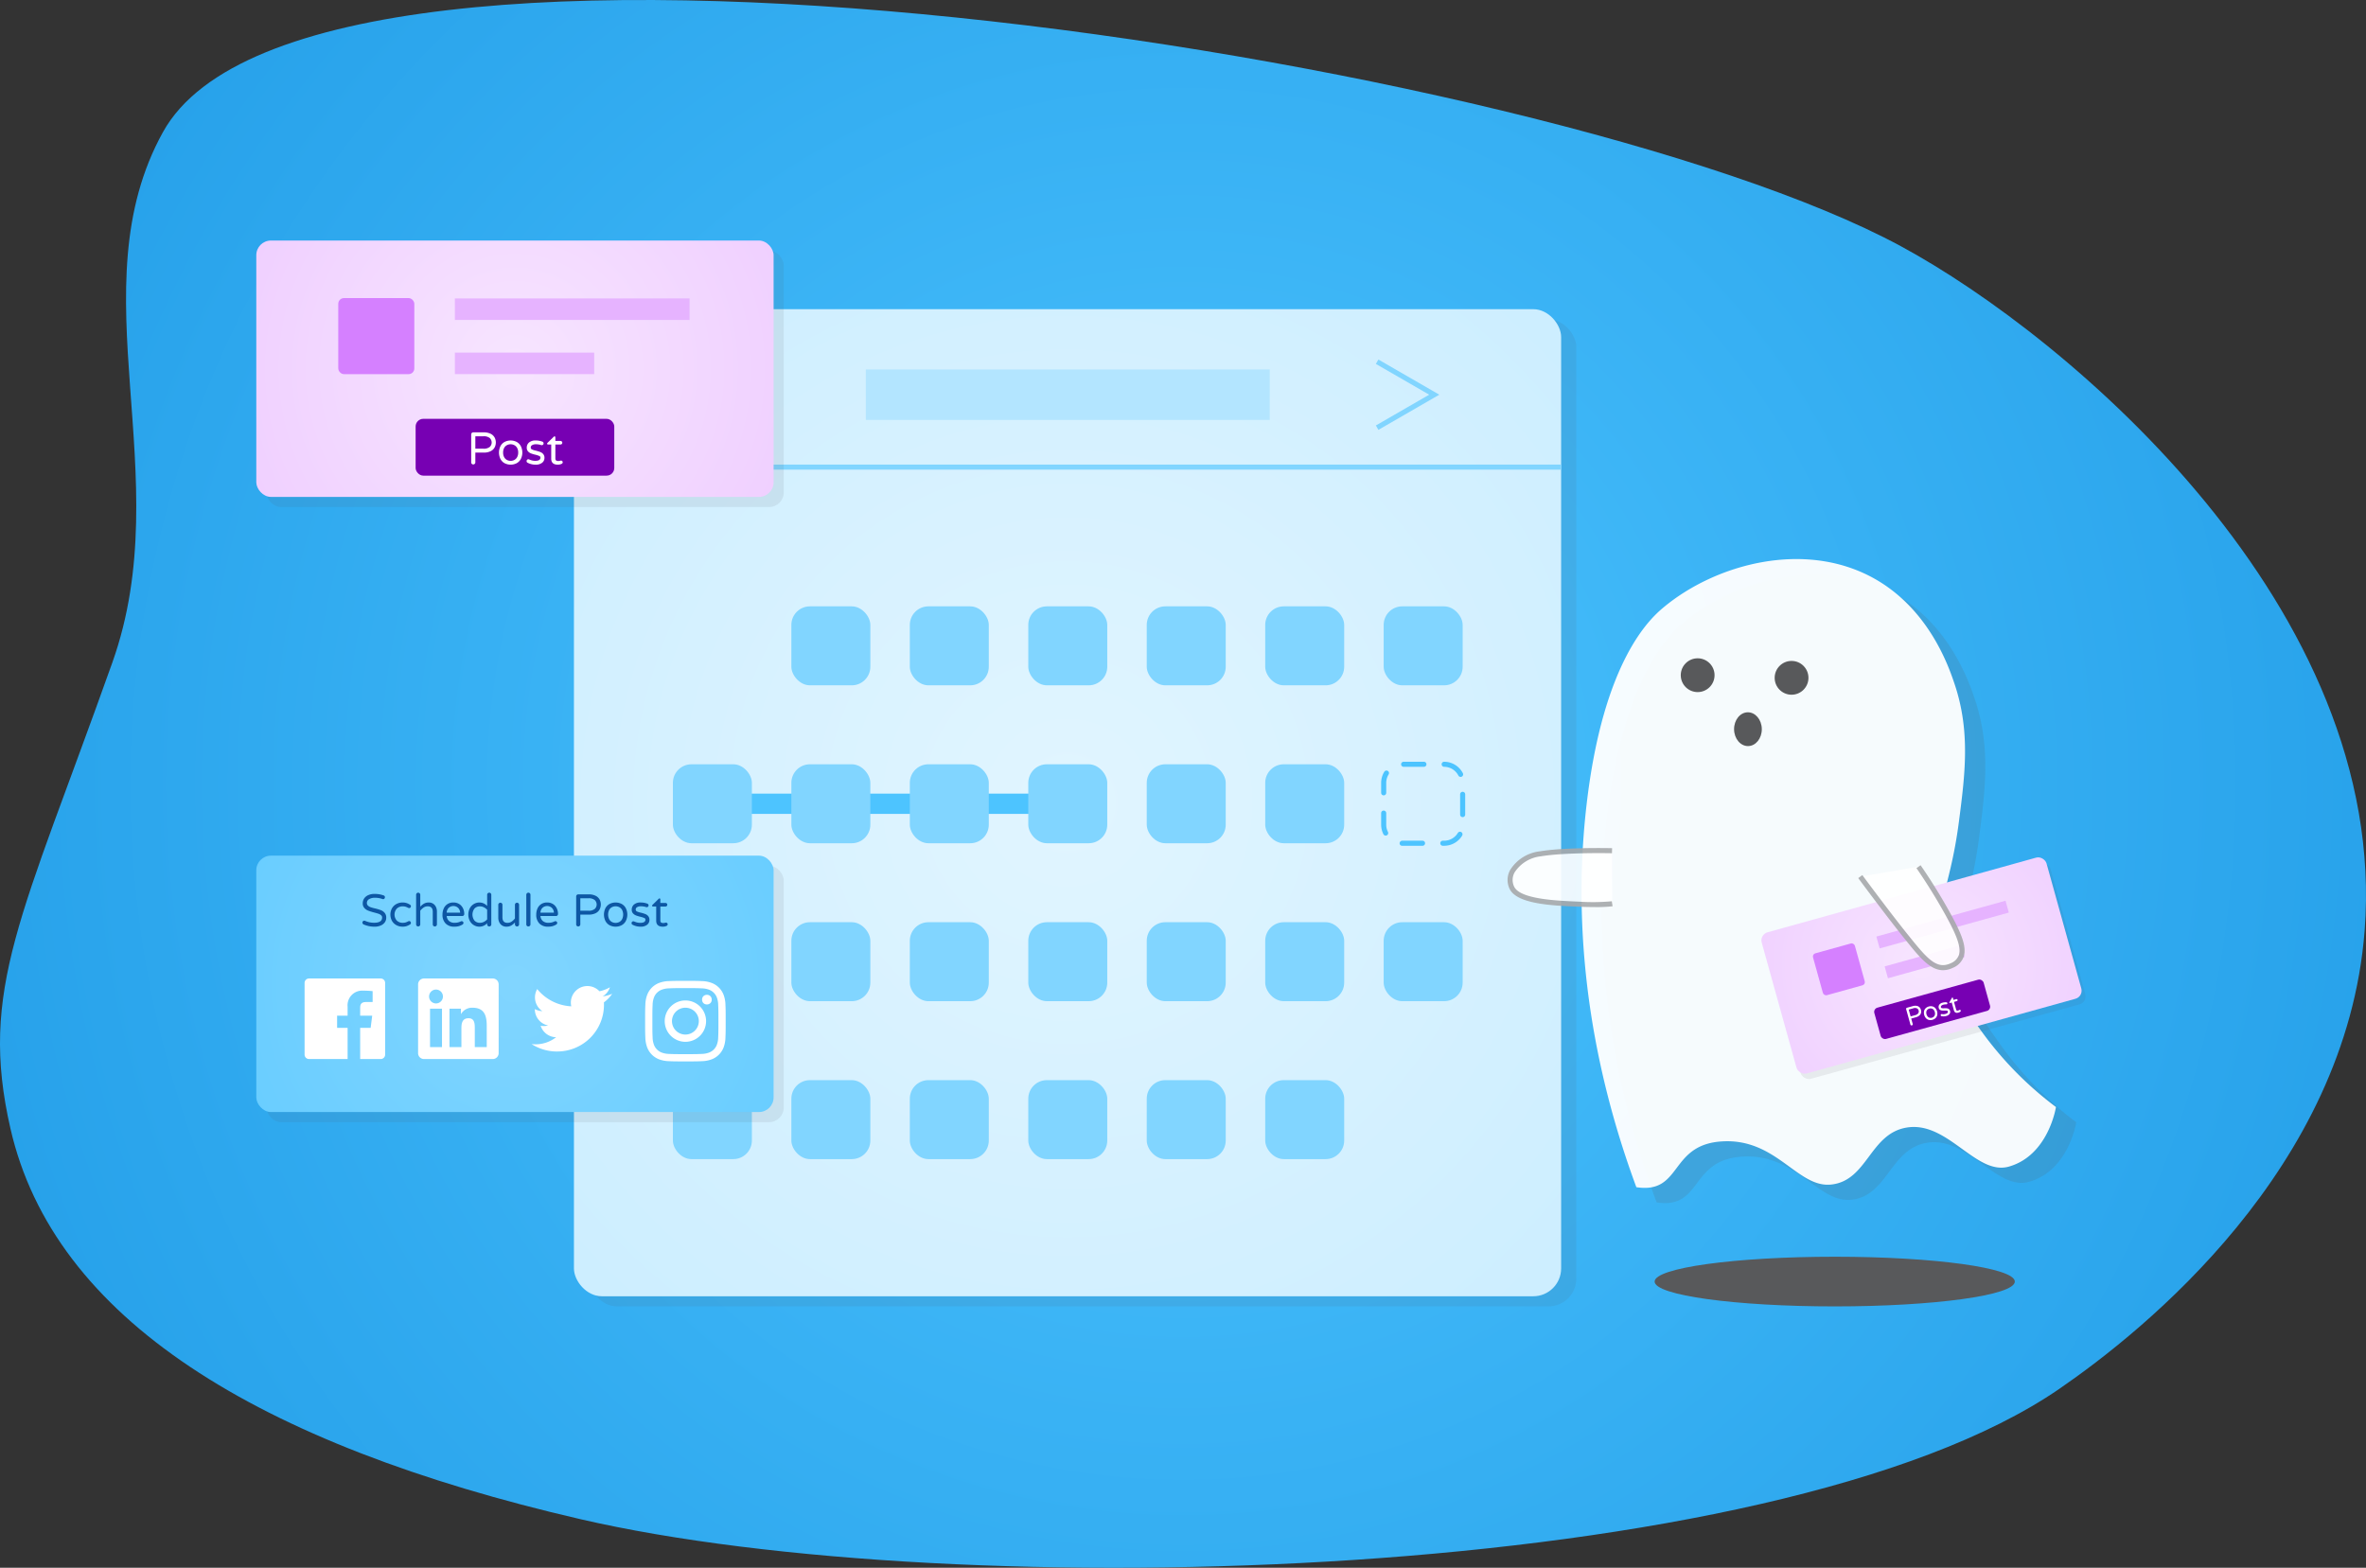 <svg xmlns="http://www.w3.org/2000/svg" xmlns:xlink="http://www.w3.org/1999/xlink" width="466.711" height="309.288" viewBox="0 0 466.711 309.288"><rect x="0" y="0" width="466.711" height="309.288" fill="#333333" stroke="none"/><defs><radialGradient id="a" cx="233.356" cy="154.644" r="415.281" gradientTransform="matrix(-1, 0, 0, 1, 466.711, 0)" gradientUnits="userSpaceOnUse"><stop offset="0" stop-color="#4dc4ff"/><stop offset="1" stop-color="#0c89db"/></radialGradient><radialGradient id="b" cx="256.132" cy="158.361" r="304.825" gradientTransform="matrix(1, 0, 0, -1, -45.552, 316.723)" gradientUnits="userSpaceOnUse"><stop offset="0" stop-color="#e1f5ff"/><stop offset="1" stop-color="#b3e5ff"/></radialGradient><radialGradient id="c" cx="365.133" cy="72.741" r="133.24" gradientTransform="translate(-263.555)" gradientUnits="userSpaceOnUse"><stop offset="0" stop-color="#f7e5ff"/><stop offset="1" stop-color="#e6b3ff"/></radialGradient><radialGradient id="d" cx="87.8" cy="190.55" r="83.398" gradientTransform="translate(243.282 30.398) rotate(-15.485)" xlink:href="#c"/><radialGradient id="e" cx="365.133" cy="194.093" r="125.636" gradientTransform="translate(-263.555)" gradientUnits="userSpaceOnUse"><stop offset="0" stop-color="#81d5ff"/><stop offset="1" stop-color="#4dc4ff"/></radialGradient></defs><title>home-schedule</title><g style="isolation:isolate"><path d="M22.162,130.701c-17.89,50.285-26.4,64.479-20.093,91.98,8.576,37.396,48.488,62.232,112.422,77.023,74.148,17.154,235.573,12.837,291.67-25.674,16.766-11.51,56.648-43.515,60.279-90.418,4.914-63.472-58.167-117.04-91.535-135.07C305.696,11.146,61.442-26.808,32.156,26.042,15.015,56.976,35.278,93.835,22.162,130.701Z" fill="url(#a)"/><rect x="116.213" y="62.995" width="194.733" height="194.733" rx="5.498" transform="translate(427.159 320.723) rotate(-180)" fill="#58595b" opacity="0.1" style="mix-blend-mode:darken"/><rect x="113.213" y="60.995" width="194.733" height="194.733" rx="5.498" transform="translate(421.159 316.723) rotate(-180)" fill="url(#b)"/><rect x="140.523" y="156.567" width="70.105" height="4" fill="#4dc4ff"/><rect x="113.213" y="91.652" width="194.733" height="1" fill="#81d5ff"/><rect x="249.574" y="119.62" width="15.579" height="15.579" rx="3.665" transform="translate(514.726 254.82) rotate(-180)" fill="#81d5ff"/><rect x="226.206" y="119.62" width="15.579" height="15.579" rx="3.665" transform="translate(467.99 254.82) rotate(-180)" fill="#81d5ff"/><rect x="202.838" y="119.62" width="15.579" height="15.579" rx="3.665" transform="translate(421.254 254.82) rotate(-180)" fill="#81d5ff"/><rect x="179.47" y="119.62" width="15.579" height="15.579" rx="3.665" transform="translate(374.518 254.82) rotate(-180)" fill="#81d5ff"/><rect x="156.101" y="119.62" width="15.579" height="15.579" rx="3.665" transform="translate(327.782 254.82) rotate(-180)" fill="#81d5ff"/><rect x="272.942" y="119.62" width="15.579" height="15.579" rx="3.665" transform="translate(561.462 254.82) rotate(-180)" fill="#81d5ff"/><path d="M276.085,166.356a.518.518,0,0,1,.521-.5h3.999a.5.5,0,0,1,0,1h-4.042A.482.482,0,0,1,276.085,166.356Zm8.02,0a.5.5,0,0,1,.5-.5h.25a3.147,3.147,0,0,0,2.702-1.516.501.501,0,1,1,.854.523,4.143,4.143,0,0,1-3.556,1.992h-.25A.5.5,0,0,1,284.105,166.356Zm-11.216-1.784a4.186,4.186,0,0,1-.447-1.881v-2.282a.5.5,0,0,1,1,0v2.282a3.119,3.119,0,0,0,.34,1.428.5.5,0,0,1-.893.453Zm15.132-3.869v-3.999a.5.5,0,0,1,1,0v3.999a.5.5,0,0,1-1,0ZM272.442,156.41v-1.967a4.155,4.155,0,0,1,.624-2.192.5.5,0,0,1,.85.527,3.159,3.159,0,0,0-.474,1.665V156.41a.5.5,0,0,1-1,0Zm15.23-3.412a3.163,3.163,0,0,0-2.799-1.721.5.5,0,0,1,.003-1h.003a4.157,4.157,0,0,1,3.682,2.264.498.498,0,0,1-.216.673.493.493,0,0,1-.229.056A.499.499,0,0,1,287.672,152.998Zm-11.293-2.22a.5.5,0,0,1,.5-.5h3.999a.5.5,0,0,1,0,1h-3.999A.5.5,0,0,1,276.379,150.778Z" fill="#4dc4ff"/><rect x="249.574" y="150.778" width="15.579" height="15.579" rx="3.665" transform="translate(514.726 317.134) rotate(-180)" fill="#81d5ff"/><rect x="226.206" y="150.778" width="15.579" height="15.579" rx="3.665" transform="translate(467.99 317.134) rotate(-180)" fill="#81d5ff"/><rect x="202.838" y="150.778" width="15.579" height="15.579" rx="3.665" transform="translate(421.254 317.134) rotate(-180)" fill="#81d5ff"/><rect x="179.47" y="150.778" width="15.579" height="15.579" rx="3.665" transform="translate(374.518 317.134) rotate(-180)" fill="#81d5ff"/><rect x="156.101" y="150.778" width="15.579" height="15.579" rx="3.665" transform="translate(327.782 317.134) rotate(-180)" fill="#81d5ff"/><rect x="132.733" y="150.778" width="15.579" height="15.579" rx="3.665" transform="translate(281.046 317.134) rotate(-180)" fill="#81d5ff"/><rect x="272.942" y="181.935" width="15.579" height="15.579" rx="3.665" transform="translate(561.462 379.449) rotate(-180)" fill="#81d5ff"/><rect x="249.574" y="181.935" width="15.579" height="15.579" rx="3.665" transform="translate(514.726 379.449) rotate(-180)" fill="#81d5ff"/><rect x="226.206" y="181.935" width="15.579" height="15.579" rx="3.665" transform="translate(467.99 379.449) rotate(-180)" fill="#81d5ff"/><rect x="202.838" y="181.935" width="15.579" height="15.579" rx="3.665" transform="translate(421.254 379.449) rotate(-180)" fill="#81d5ff"/><rect x="179.47" y="181.935" width="15.579" height="15.579" rx="3.665" transform="translate(374.518 379.449) rotate(-180)" fill="#81d5ff"/><rect x="156.101" y="181.935" width="15.579" height="15.579" rx="3.665" transform="translate(327.782 379.449) rotate(-180)" fill="#81d5ff"/><rect x="132.733" y="181.935" width="15.579" height="15.579" rx="3.665" transform="translate(281.046 379.449) rotate(-180)" fill="#81d5ff"/><rect x="132.733" y="213.093" width="15.579" height="15.579" rx="3.665" transform="translate(281.046 441.764) rotate(-180)" fill="#81d5ff"/><rect x="249.574" y="213.093" width="15.579" height="15.579" rx="3.665" transform="translate(514.726 441.764) rotate(-180)" fill="#81d5ff"/><rect x="226.206" y="213.093" width="15.579" height="15.579" rx="3.665" transform="translate(467.99 441.764) rotate(-180)" fill="#81d5ff"/><rect x="202.838" y="213.093" width="15.579" height="15.579" rx="3.665" transform="translate(421.254 441.764) rotate(-180)" fill="#81d5ff"/><rect x="179.47" y="213.093" width="15.579" height="15.579" rx="3.665" transform="translate(374.518 441.764) rotate(-180)" fill="#81d5ff"/><rect x="156.101" y="213.093" width="15.579" height="15.579" rx="3.665" transform="translate(327.782 441.764) rotate(-180)" fill="#81d5ff"/><rect x="170.786" y="72.885" width="79.681" height="9.96" transform="translate(421.254 155.731) rotate(-180)" fill="#b3e5ff"/><polygon points="271.9 84.803 283.916 77.865 271.9 70.928 271.4 71.793 281.916 77.865 271.4 83.937 271.9 84.803" fill="#81d5ff"/><polygon points="149.207 84.803 149.707 83.937 139.191 77.865 149.707 71.793 149.207 70.928 137.191 77.865 149.207 84.803" fill="#81d5ff"/><rect x="52.557" y="49.452" width="102.041" height="50.578" rx="2.886" transform="translate(207.156 149.482) rotate(-180)" fill="#58595b" opacity="0.1" style="mix-blend-mode:darken"/><rect x="50.557" y="47.452" width="102.041" height="50.578" rx="2.886" fill="url(#c)"/><rect x="66.726" y="58.809" width="15" height="15" rx="1.12" fill="#d580ff"/><rect x="81.986" y="82.628" width="39.184" height="11.206" rx="1.508" fill="#7700b3"/><rect x="89.726" y="58.871" width="46.296" height="4.247" fill="#e6b3ff"/><rect x="89.726" y="69.562" width="27.478" height="4.247" fill="#e6b3ff"/><path d="M93.063,91.505a.39.39,0,0,1-.117-.287V85.709a.403.403,0,0,1,.117-.292.381.381,0,0,1,.288-.122h2.052a2.958,2.958,0,0,1,1.395.288,1.777,1.777,0,0,1,.774.738,2.131,2.131,0,0,1,0,1.943,1.772,1.772,0,0,1-.774.738,2.946,2.946,0,0,1-1.395.288H93.765v1.927a.384.384,0,0,1-.122.287.406.406,0,0,1-.292.117A.391.391,0,0,1,93.063,91.505Zm2.259-2.988a1.871,1.871,0,0,0,1.291-.351,1.206,1.206,0,0,0,0-1.746,1.876,1.876,0,0,0-1.291-.351H93.765v2.447Z" fill="#fff"/><path d="M99.516,91.37a2.006,2.006,0,0,1-.806-.842,2.874,2.874,0,0,1,0-2.492,2.007,2.007,0,0,1,.806-.842,2.617,2.617,0,0,1,2.421,0,2.046,2.046,0,0,1,.81.842,2.839,2.839,0,0,1,0,2.492,2.045,2.045,0,0,1-.81.842,2.616,2.616,0,0,1-2.421,0Zm1.921-.621a1.369,1.369,0,0,0,.559-.54,1.804,1.804,0,0,0,.22-.936,1.785,1.785,0,0,0-.22-.926,1.347,1.347,0,0,0-.559-.536,1.582,1.582,0,0,0-.706-.167,1.605,1.605,0,0,0-.716.167,1.325,1.325,0,0,0-.554.536,1.815,1.815,0,0,0-.216.926,1.834,1.834,0,0,0,.216.936,1.347,1.347,0,0,0,.554.54,1.559,1.559,0,0,0,.716.171A1.536,1.536,0,0,0,101.437,90.749Z" fill="#fff"/><path d="M104.024,91.263a.346.346,0,0,1-.152-.297.357.357,0,0,1,.099-.252.328.328,0,0,1,.252-.109.392.392,0,0,1,.162.037,3.626,3.626,0,0,0,.576.197,2.633,2.633,0,0,0,.647.072q.999,0,.999-.639a.34.34,0,0,0-.229-.316,4.743,4.743,0,0,0-.751-.243,6.82,6.82,0,0,1-.878-.261,1.548,1.548,0,0,1-.594-.409,1.042,1.042,0,0,1-.247-.725,1.3,1.3,0,0,1,.454-1.026,1.922,1.922,0,0,1,1.301-.396,3.742,3.742,0,0,1,1.305.225.337.337,0,0,1,.193.135.363.363,0,0,1,.067.207.352.352,0,0,1-.103.252.338.338,0,0,1-.256.108.473.473,0,0,1-.117-.018,3.476,3.476,0,0,0-1.026-.162,1.406,1.406,0,0,0-.761.176.526.526,0,0,0-.274.455.415.415,0,0,0,.252.396,3.558,3.558,0,0,0,.783.243,7.443,7.443,0,0,1,.864.266,1.428,1.428,0,0,1,.571.41,1.107,1.107,0,0,1,.238.746,1.188,1.188,0,0,1-.454.954,1.951,1.951,0,0,1-1.282.378A3.354,3.354,0,0,1,104.024,91.263Z" fill="#fff"/><path d="M108.732,90.479v-2.791h-.64a.162.162,0,0,1-.121-.049.164.164,0,0,1-.05-.121.189.189,0,0,1,.081-.153l1.224-1.197a.231.231,0,0,1,.153-.081.157.157,0,0,1,.122.055.182.182,0,0,1,.049.125v.721h1.018a.353.353,0,0,1,.252.598.33.33,0,0,1-.252.103H109.55v2.719q0,.352.167.445a.84.84,0,0,0,.418.095,1.28,1.28,0,0,0,.36-.054c.024-.006.05-.012.076-.019a.508.508,0,0,1,.103-.009.321.321,0,0,1,.226.094.31.31,0,0,1,.099.23.341.341,0,0,1-.207.315,1.758,1.758,0,0,1-.747.162Q108.731,91.667,108.732,90.479Z" fill="#fff"/><path d="M326.781,237.21c-12.257-33.132-11.617-59.947-9.819-75.458,3.287-28.353,12.5-36.693,15.186-38.929,10.306-8.581,27.795-13.293,41.416-5.769,11.04,6.099,14.919,17.684,16.007,20.933,3.14,9.381,2.036,17.892.834,27.151-1.851,14.261-5.481,17.674-3.335,26.515,1.427,5.878,4.415,10.065,7.714,14.689a69.265,69.265,0,0,0,14.77,15.055s-1.45,9.498-9.259,11.743c-6.498,1.868-12.042-9.013-20.159-7.699-7.304,1.182-7.739,10.438-14.872,11.242-6.577.742-10.645-8.813-21.002-8.531C333.095,228.455,336.047,238.624,326.781,237.21Z" fill="#58595b" opacity="0.15" style="mix-blend-mode:darken"/><path d="M322.781,234.21c-12.257-33.132-11.617-59.947-9.819-75.458,3.287-28.353,12.5-36.693,15.186-38.929,10.306-8.581,27.795-13.293,41.416-5.769,11.04,6.099,14.919,17.684,16.007,20.933,3.14,9.381,2.036,17.892.834,27.151-1.851,14.261-5.481,17.674-3.335,26.515,1.427,5.878,4.415,10.065,7.714,14.689a69.265,69.265,0,0,0,14.77,15.055s-1.45,9.498-9.259,11.743c-6.498,1.868-12.042-9.013-20.159-7.699-7.304,1.182-7.739,10.438-14.872,11.242-6.577.742-10.645-8.813-21.002-8.531C329.095,225.455,332.047,235.624,322.781,234.21Z" fill="#fff" opacity="0.95"/><circle cx="334.876" cy="133.203" r="3.333" fill="#58595b"/><circle cx="353.398" cy="133.722" r="3.333" fill="#58595b"/><ellipse cx="344.795" cy="143.855" rx="2.735" ry="3.333" transform="translate(-1.336 3.244) rotate(-0.538)" fill="#58595b"/><g opacity="0.9"><path d="M317.984,167.828s-9.12-.214-14.118.611c-4.372.722-6.964,3.89-5.647,6.685s8.511,3.054,13.211,3.253a40.122,40.122,0,0,0,6.585-.082" fill="#fff"/><path d="M314.57,178.947a26.928,26.928,0,0,0,3.521-.159l-.147-.988a40.573,40.573,0,0,1-6.49.076l-.231-.009c-4.257-.181-11.383-.481-12.55-2.956a3.054,3.054,0,0,1,.099-2.813,7.08,7.08,0,0,1,5.177-3.166c4.895-.807,13.935-.606,14.024-.604l.024-1c-.376-.008-9.225-.207-14.21.617a7.968,7.968,0,0,0-5.9,3.688,4.073,4.073,0,0,0-.117,3.704c1.425,3.022,8.354,3.316,13.412,3.529l.23.01C312.653,178.928,313.7,178.947,314.57,178.947Z" fill="#a6a8ab"/></g><rect x="350.701" y="177.126" width="58.279" height="28.887" rx="1.648" transform="translate(797.039 274.773) rotate(164.515)" fill="#58595b" opacity="0.1" style="mix-blend-mode:darken"/><rect x="349.629" y="176.146" width="58.279" height="28.887" rx="1.648" transform="matrix(0.964, -0.268, 0.268, 0.964, -37.179, 108.262)" fill="url(#d)"/><rect x="358.45" y="186.945" width="8.567" height="8.567" rx="0.64" transform="translate(-37.934 103.996) rotate(-15.515)" fill="#d580ff"/><rect x="369.946" y="195.914" width="22.379" height="6.4" rx="0.861" transform="translate(-39.373 109.206) rotate(-15.515)" fill="#7700b3"/><rect x="369.97" y="181.186" width="26.441" height="2.426" transform="translate(-34.827 109.146) rotate(-15.515)" fill="#e6b3ff"/><rect x="371.799" y="188.507" width="15.693" height="2.426" transform="translate(-36.914 108.465) rotate(-15.515)" fill="#e6b3ff"/><path d="M376.953,202.27a.223.223,0,0,1-.108-.141l-.841-3.031a.231.231,0,0,1,.019-.179.22.22,0,0,1,.14-.11l1.13-.314a1.695,1.695,0,0,1,.811-.055,1.012,1.012,0,0,1,.539.288,1.221,1.221,0,0,1,.297,1.07,1.002,1.002,0,0,1-.313.523,1.675,1.675,0,0,1-.723.372l-.901.25.294,1.06a.219.219,0,0,1-.024.177.236.236,0,0,1-.143.11A.226.226,0,0,1,376.953,202.27Zm.787-1.99a1.069,1.069,0,0,0,.657-.391.688.688,0,0,0-.267-.96,1.069,1.069,0,0,0-.765.004l-.856.238.374,1.347Z" fill="#fff"/><path d="M380.483,201.209a1.156,1.156,0,0,1-.572-.34,1.65,1.65,0,0,1-.381-1.372,1.165,1.165,0,0,1,.315-.587,1.393,1.393,0,0,1,.624-.348,1.367,1.367,0,0,1,.708-.021,1.171,1.171,0,0,1,.576.34,1.627,1.627,0,0,1,.381,1.371,1.176,1.176,0,0,1-.318.588,1.493,1.493,0,0,1-1.332.37Zm.962-.635a.779.779,0,0,0,.226-.383,1.032,1.032,0,0,0-.021-.549,1.011,1.011,0,0,0-.264-.476.747.747,0,0,0-.389-.209.885.885,0,0,0-.414.016.902.902,0,0,0-.367.2.751.751,0,0,0-.224.38,1.218,1.218,0,0,0,.285,1.025.757.757,0,0,0,.388.213.873.873,0,0,0,.419-.015A.86.86,0,0,0,381.445,200.574Z" fill="#fff"/><path d="M382.949,200.462a.202.202,0,0,1-.129-.141.208.208,0,0,1,.017-.154.181.181,0,0,1,.121-.098.22.22,0,0,1,.095-.005,2.168,2.168,0,0,0,.348.021,1.573,1.573,0,0,0,.367-.06q.549-.152.452-.504a.195.195,0,0,0-.175-.138,2.583,2.583,0,0,0-.451-.019,3.766,3.766,0,0,1-.522-.01.886.886,0,0,1-.389-.134.591.591,0,0,1-.247-.361.741.741,0,0,1,.093-.634,1.101,1.101,0,0,1,.655-.417,2.157,2.157,0,0,1,.753-.075.197.197,0,0,1,.127.044.214.214,0,0,1,.067.104.204.204,0,0,1-.017.154.196.196,0,0,1-.125.099.254.254,0,0,1-.067.007,1.954,1.954,0,0,0-.59.069.812.812,0,0,0-.392.213.297.297,0,0,0-.081.292.237.237,0,0,0,.199.179,2.057,2.057,0,0,0,.468.014,4.004,4.004,0,0,1,.516.015.811.811,0,0,1,.379.137.635.635,0,0,1,.245.375.676.676,0,0,1-.105.594,1.106,1.106,0,0,1-.647.404A1.926,1.926,0,0,1,382.949,200.462Z" fill="#fff"/><path d="M385.419,199.311l-.426-1.536-.352.097a.095.095,0,0,1-.119-.067.106.106,0,0,1,.02-.097l.491-.846a.133.133,0,0,1,.072-.068.097.097,0,0,1,.075.012.106.106,0,0,1,.046.062l.11.396.559-.156a.198.198,0,0,1,.154.017.193.193,0,0,1,.093.123.197.197,0,0,1-.017.152.188.188,0,0,1-.123.095l-.56.155.416,1.496c.035.129.089.203.16.221a.478.478,0,0,0,.244-.012.686.686,0,0,0,.19-.084c.013-.008.026-.014.04-.021a.255.255,0,0,1,.055-.022.18.18,0,0,1,.138.019.173.173,0,0,1,.09.111.195.195,0,0,1-.066.205.996.996,0,0,1-.386.203Q385.601,199.965,385.419,199.311Z" fill="#fff"/><g opacity="0.9"><path d="M378.442,170.983a107.91,107.91,0,0,1,5.733,9.246c2.972,5.38,4.193,8.652.853,10.242s-5.631-1.486-9.171-5.883-8.9-11.65-8.9-11.65" fill="#fff"/><path d="M383.279,191.403a4.522,4.522,0,0,0,1.963-.481,3.701,3.701,0,0,0,2.115-2.204c.64-1.99-.522-4.709-2.745-8.732-2.894-5.237-5.733-9.253-5.762-9.293l-.816.578c.028.04,2.838,4.013,5.703,9.199,2.037,3.688,3.194,6.302,2.668,7.941a2.764,2.764,0,0,1-1.593,1.607c-2.736,1.297-4.582-.787-8.174-5.257l-.393-.488c-3.493-4.339-8.833-11.562-8.887-11.634l-.805.594c.054.073,5.406,7.311,8.912,11.667l.393.488C378.578,188.775,380.691,191.403,383.279,191.403Z" fill="#a6a8ab"/></g><rect x="52.557" y="170.803" width="102.041" height="50.578" rx="2.886" transform="translate(207.156 392.185) rotate(-180)" fill="#58595b" opacity="0.1" style="mix-blend-mode:darken"/><rect x="50.557" y="168.803" width="102.041" height="50.578" rx="2.886" fill="url(#e)"/><path d="M71.742,182.383a.401.401,0,0,1-.18-.149.37.37,0,0,1-.072-.22.377.377,0,0,1,.103-.266.344.344,0,0,1,.266-.112.425.425,0,0,1,.171.035,4.303,4.303,0,0,0,1.773.369q1.575,0,1.574-1.035a.577.577,0,0,0-.202-.449,1.454,1.454,0,0,0-.5-.283q-.296-.104-.846-.248a10.816,10.816,0,0,1-1.179-.364,2.054,2.054,0,0,1-.774-.526,1.326,1.326,0,0,1-.323-.935,1.681,1.681,0,0,1,.27-.932,1.845,1.845,0,0,1,.797-.666,2.935,2.935,0,0,1,1.264-.248,5.135,5.135,0,0,1,1.791.297.352.352,0,0,1,.253.36.392.392,0,0,1-.1.261.326.326,0,0,1-.261.117.411.411,0,0,1-.144-.036,4.391,4.391,0,0,0-1.448-.243,2.215,2.215,0,0,0-1.157.27.843.843,0,0,0-.445.757.694.694,0,0,0,.212.526,1.435,1.435,0,0,0,.531.315,8.009,8.009,0,0,0,.868.239,9.046,9.046,0,0,1,1.147.342,1.887,1.887,0,0,1,.747.53,1.44,1.44,0,0,1,.31.973,1.514,1.514,0,0,1-.288.904,1.883,1.883,0,0,1-.81.626,3.034,3.034,0,0,1-1.206.225A5.335,5.335,0,0,1,71.742,182.383Z" fill="#0d57a4"/><path d="M78.212,182.526a2.206,2.206,0,0,1-.877-.828,2.61,2.61,0,0,1,0-2.537,2.206,2.206,0,0,1,.877-.828,2.536,2.536,0,0,1,1.197-.289,2.488,2.488,0,0,1,.823.122,3.112,3.112,0,0,1,.644.311.358.358,0,0,1,.077.562.316.316,0,0,1-.239.112.406.406,0,0,1-.197-.054,3.386,3.386,0,0,0-.509-.221,1.757,1.757,0,0,0-.526-.067,1.631,1.631,0,0,0-1.215.445,1.784,1.784,0,0,0,0,2.35,1.631,1.631,0,0,0,1.215.445,1.726,1.726,0,0,0,.526-.068,3.379,3.379,0,0,0,.509-.22.406.406,0,0,1,.197-.054.316.316,0,0,1,.239.112.358.358,0,0,1-.077.562,3.06,3.06,0,0,1-.644.31,2.462,2.462,0,0,1-.823.122A2.535,2.535,0,0,1,78.212,182.526Z" fill="#0d57a4"/><path d="M82.2,182.653a.393.393,0,0,1-.117-.289v-5.841a.403.403,0,0,1,.117-.292.381.381,0,0,1,.288-.122.417.417,0,0,1,.414.414v2.349a2.972,2.972,0,0,1,.737-.603,1.872,1.872,0,0,1,.936-.226,1.555,1.555,0,0,1,.859.234,1.523,1.523,0,0,1,.558.639,2.045,2.045,0,0,1,.194.892v2.556a.387.387,0,0,1-.122.289.41.41,0,0,1-.292.116.399.399,0,0,1-.405-.405v-2.466q0-1.097-.99-1.098a1.431,1.431,0,0,0-.806.233,2.942,2.942,0,0,0-.67.631v2.699a.386.386,0,0,1-.122.289.409.409,0,0,1-.292.116A.394.394,0,0,1,82.2,182.653Z" fill="#0d57a4"/><path d="M87.902,182.188a2.396,2.396,0,0,1-.617-1.759,2.922,2.922,0,0,1,.234-1.179,2,2,0,0,1,.72-.873,2.066,2.066,0,0,1,1.197-.334,2.095,2.095,0,0,1,1.152.31,2.02,2.02,0,0,1,.737.828,2.551,2.551,0,0,1,.252,1.13.393.393,0,0,1-.414.405H88.113a1.478,1.478,0,0,0,.468.981,1.614,1.614,0,0,0,1.107.351,2.659,2.659,0,0,0,.661-.072,2.729,2.729,0,0,0,.554-.207.375.375,0,0,1,.414.062.327.327,0,0,1,.108.252.389.389,0,0,1-.234.334,3.285,3.285,0,0,1-.693.297,3.23,3.23,0,0,1-.882.099A2.292,2.292,0,0,1,87.902,182.188Zm2.866-2.137a1.442,1.442,0,0,0-.23-.738,1.241,1.241,0,0,0-.5-.436,1.369,1.369,0,0,0-1.205,0,1.209,1.209,0,0,0-.495.436,1.469,1.469,0,0,0-.226.738Z" fill="#0d57a4"/><path d="M93.499,182.531a2.147,2.147,0,0,1-.81-.828,2.766,2.766,0,0,1,0-2.547,2.147,2.147,0,0,1,.81-.828,2.117,2.117,0,0,1,1.058-.284,2.07,2.07,0,0,1,1.539.684v-2.205a.394.394,0,0,1,.121-.297.411.411,0,0,1,.293-.117.379.379,0,0,1,.287.122.403.403,0,0,1,.117.292v5.841a.399.399,0,0,1-.404.405.41.41,0,0,1-.293-.116.385.385,0,0,1-.121-.289V182.13a2.066,2.066,0,0,1-1.539.685A2.116,2.116,0,0,1,93.499,182.531Zm1.953-.666a2.224,2.224,0,0,0,.644-.491v-1.89a2.239,2.239,0,0,0-.644-.49,1.701,1.701,0,0,0-.779-.185,1.412,1.412,0,0,0-1.07.423,1.97,1.97,0,0,0,0,2.394,1.41,1.41,0,0,0,1.07.424A1.701,1.701,0,0,0,95.452,181.865Z" fill="#0d57a4"/><path d="M99.043,182.581a1.521,1.521,0,0,1-.559-.64,2.044,2.044,0,0,1-.193-.891V178.495a.386.386,0,0,1,.121-.289.41.41,0,0,1,.293-.116.399.399,0,0,1,.405.405V180.96q0,1.099.989,1.099a1.437,1.437,0,0,0,.806-.233,2.927,2.927,0,0,0,.671-.631V178.495a.385.385,0,0,1,.121-.289.41.41,0,0,1,.293-.116.397.397,0,0,1,.404.405v3.86a.406.406,0,0,1-.116.292.382.382,0,0,1-.288.122.415.415,0,0,1-.414-.414v-.368a2.994,2.994,0,0,1-.738.603,1.869,1.869,0,0,1-.936.225A1.56,1.56,0,0,1,99.043,182.581Z" fill="#0d57a4"/><path d="M103.934,182.653a.393.393,0,0,1-.117-.289v-5.841a.403.403,0,0,1,.117-.292.381.381,0,0,1,.288-.122.401.401,0,0,1,.414.414v5.841a.387.387,0,0,1-.122.289.409.409,0,0,1-.292.116A.394.394,0,0,1,103.934,182.653Z" fill="#0d57a4"/><path d="M106.396,182.188a2.396,2.396,0,0,1-.617-1.759,2.922,2.922,0,0,1,.234-1.179,2,2,0,0,1,.72-.873,2.066,2.066,0,0,1,1.197-.334,2.094,2.094,0,0,1,1.152.31,2.019,2.019,0,0,1,.737.828,2.551,2.551,0,0,1,.252,1.13.393.393,0,0,1-.414.405h-3.051a1.478,1.478,0,0,0,.468.981,1.614,1.614,0,0,0,1.107.351,2.661,2.661,0,0,0,.661-.072,2.734,2.734,0,0,0,.554-.207.375.375,0,0,1,.414.062.327.327,0,0,1,.108.252.389.389,0,0,1-.234.334,3.288,3.288,0,0,1-.693.297,3.229,3.229,0,0,1-.882.099A2.293,2.293,0,0,1,106.396,182.188Zm2.866-2.137a1.442,1.442,0,0,0-.23-.738,1.239,1.239,0,0,0-.5-.436,1.369,1.369,0,0,0-1.205,0,1.21,1.21,0,0,0-.495.436,1.469,1.469,0,0,0-.226.738Z" fill="#0d57a4"/><path d="M113.772,182.653a.393.393,0,0,1-.117-.289v-5.508a.41.41,0,0,1,.117-.293.387.387,0,0,1,.288-.121h2.052a2.946,2.946,0,0,1,1.395.288,1.783,1.783,0,0,1,.774.738,2.134,2.134,0,0,1,0,1.944,1.781,1.781,0,0,1-.774.737,2.946,2.946,0,0,1-1.395.288h-1.638v1.926a.387.387,0,0,1-.122.289.409.409,0,0,1-.292.116A.394.394,0,0,1,113.772,182.653Zm2.259-2.988a1.87,1.87,0,0,0,1.291-.352,1.206,1.206,0,0,0,0-1.746,1.871,1.871,0,0,0-1.291-.351h-1.557v2.448Z" fill="#0d57a4"/><path d="M120.225,182.518a2.016,2.016,0,0,1-.806-.841,2.879,2.879,0,0,1,0-2.494,2.016,2.016,0,0,1,.806-.841,2.609,2.609,0,0,1,2.421,0,2.055,2.055,0,0,1,.81.841,2.843,2.843,0,0,1,0,2.494,2.055,2.055,0,0,1-.81.841,2.616,2.616,0,0,1-2.421,0Zm1.921-.621a1.376,1.376,0,0,0,.559-.54,2.085,2.085,0,0,0,0-1.863,1.345,1.345,0,0,0-.559-.535,1.57,1.57,0,0,0-.706-.166,1.592,1.592,0,0,0-.716.166,1.323,1.323,0,0,0-.554.535,2.119,2.119,0,0,0,0,1.863,1.354,1.354,0,0,0,.554.54,1.558,1.558,0,0,0,.716.171A1.536,1.536,0,0,0,122.146,181.896Z" fill="#0d57a4"/><path d="M124.733,182.409a.344.344,0,0,1-.152-.297.36.36,0,0,1,.099-.252.327.327,0,0,1,.252-.107.405.405,0,0,1,.162.035,3.732,3.732,0,0,0,.576.199,2.731,2.731,0,0,0,.647.071q.999,0,.999-.64a.341.341,0,0,0-.23-.315,4.653,4.653,0,0,0-.751-.242,6.821,6.821,0,0,1-.878-.262,1.54,1.54,0,0,1-.594-.41,1.036,1.036,0,0,1-.247-.724,1.298,1.298,0,0,1,.454-1.026,1.922,1.922,0,0,1,1.301-.396,3.766,3.766,0,0,1,1.305.226.338.338,0,0,1,.193.136.36.36,0,0,1,.067.207.352.352,0,0,1-.103.252.341.341,0,0,1-.256.107.516.516,0,0,1-.117-.018,3.443,3.443,0,0,0-1.026-.162,1.405,1.405,0,0,0-.761.176.522.522,0,0,0-.275.453.416.416,0,0,0,.252.397,3.564,3.564,0,0,0,.783.243,7.443,7.443,0,0,1,.864.266,1.433,1.433,0,0,1,.571.409,1.111,1.111,0,0,1,.238.747,1.189,1.189,0,0,1-.454.954,1.951,1.951,0,0,1-1.282.378A3.344,3.344,0,0,1,124.733,182.409Z" fill="#0d57a4"/><path d="M129.441,181.626v-2.789h-.64a.17.17,0,0,1-.171-.172.189.189,0,0,1,.081-.152l1.224-1.197a.231.231,0,0,1,.153-.081.163.163,0,0,1,.122.054.186.186,0,0,1,.049.127v.72h1.018a.341.341,0,0,1,.252.099.345.345,0,0,1,.099.252.35.35,0,0,1-.099.248.337.337,0,0,1-.252.103h-1.018v2.718q0,.35.167.445a.829.829,0,0,0,.418.095,1.214,1.214,0,0,0,.36-.055c.023-.006.05-.012.076-.018a.501.501,0,0,1,.103-.009.317.317,0,0,1,.226.095.305.305,0,0,1,.099.229.342.342,0,0,1-.207.316,1.771,1.771,0,0,1-.747.161Q129.44,182.814,129.441,181.626Z" fill="#0d57a4"/><path d="M109.861,207.439a9.213,9.213,0,0,0,9.276-9.276q0-.212-.009-.421a6.628,6.628,0,0,0,1.626-1.688,6.5,6.5,0,0,1-1.872.513,3.272,3.272,0,0,0,1.434-1.803,6.54,6.54,0,0,1-2.07.791,3.263,3.263,0,0,0-5.556,2.973,9.257,9.257,0,0,1-6.72-3.406,3.263,3.263,0,0,0,1.009,4.353,3.236,3.236,0,0,1-1.477-.408l-.001.042a3.261,3.261,0,0,0,2.616,3.196,3.256,3.256,0,0,1-1.472.056,3.264,3.264,0,0,0,3.046,2.265,6.541,6.541,0,0,1-4.05,1.395,6.618,6.618,0,0,1-.778-.045,9.229,9.229,0,0,0,4.998,1.464" fill="#fff"/><path d="M75.095,193.036H60.958a.877.877,0,0,0-.877.877V208.05a.877.877,0,0,0,.877.877H68.569v-6.154H66.498v-2.398H68.569v-1.768a2.89,2.89,0,0,1,3.084-3.17,16.966,16.966,0,0,1,1.851.095v2.145l-1.27,0c-.996,0-1.188.473-1.188,1.168v1.531h2.375l-.309,2.398H71.046v6.154h4.049a.877.877,0,0,0,.877-.877V193.913A.877.877,0,0,0,75.095,193.036Z" fill="#fff"/><path d="M97.188,193.036H83.644a1.159,1.159,0,0,0-1.172,1.146v13.599a1.16,1.16,0,0,0,1.172,1.147H97.188a1.163,1.163,0,0,0,1.176-1.147V194.182A1.162,1.162,0,0,0,97.188,193.036ZM87.186,206.577H84.827v-7.584h2.359Zm-1.179-8.62a1.367,1.367,0,1,1,1.366-1.367A1.366,1.366,0,0,1,86.007,197.957Zm10.007,8.62H93.657v-3.688c0-.879-.015-2.011-1.225-2.011-1.226,0-1.414.959-1.414,1.948v3.751h-2.354v-7.584H90.924V200.03h.032a2.476,2.476,0,0,1,2.23-1.225c2.387,0,2.828,1.57,2.828,3.613Z" fill="#fff"/><path d="M143.098,198.174a5.835,5.835,0,0,0-.369-1.929,4.063,4.063,0,0,0-2.324-2.324,5.83,5.83,0,0,0-1.929-.369c-.847-.039-1.118-.048-3.276-.048s-2.429.009-3.276.048a5.832,5.832,0,0,0-1.929.369,4.065,4.065,0,0,0-2.324,2.324,5.834,5.834,0,0,0-.369,1.929c-.039.847-.048,1.118-.048,3.276s.009,2.429.048,3.276a5.829,5.829,0,0,0,.369,1.929,4.062,4.062,0,0,0,2.324,2.324,5.831,5.831,0,0,0,1.929.369c.847.039,1.118.048,3.276.048s2.429-.009,3.276-.048a5.829,5.829,0,0,0,1.929-.369,4.063,4.063,0,0,0,2.324-2.324,5.835,5.835,0,0,0,.369-1.929c.039-.847.048-1.118.048-3.276S143.137,199.021,143.098,198.174Zm-1.43,6.487a4.399,4.399,0,0,1-.274,1.475,2.631,2.631,0,0,1-1.508,1.508,4.396,4.396,0,0,1-1.475.274c-.838.038-1.089.046-3.211.046s-2.373-.008-3.211-.046a4.398,4.398,0,0,1-1.475-.274,2.632,2.632,0,0,1-1.508-1.508,4.396,4.396,0,0,1-.274-1.475c-.038-.838-.046-1.089-.046-3.211s.008-2.373.046-3.211a4.396,4.396,0,0,1,.274-1.475,2.632,2.632,0,0,1,1.508-1.508,4.396,4.396,0,0,1,1.475-.274c.838-.038,1.089-.046,3.211-.046h0c2.122,0,2.373.008,3.211.046a4.398,4.398,0,0,1,1.475.274,2.631,2.631,0,0,1,1.508,1.508,4.398,4.398,0,0,1,.274,1.475c.038.838.046,1.089.046,3.211S141.706,203.823,141.668,204.661Z" fill="#fff"/><polygon points="135.2 193.504 135.2 193.504 135.2 193.504 135.2 193.504" fill="#fff"/><path d="M135.2,197.37a4.08,4.08,0,1,0,4.08,4.08A4.08,4.08,0,0,0,135.2,197.37Zm0,6.729a2.648,2.648,0,1,1,2.648-2.648A2.648,2.648,0,0,1,135.2,204.098Z" fill="#fff"/><circle cx="139.441" cy="197.208" r="0.954" fill="#fff"/><ellipse cx="361.913" cy="252.828" rx="35.526" ry="4.9" fill="#58595b" style="mix-blend-mode:overlay"/></g></svg>